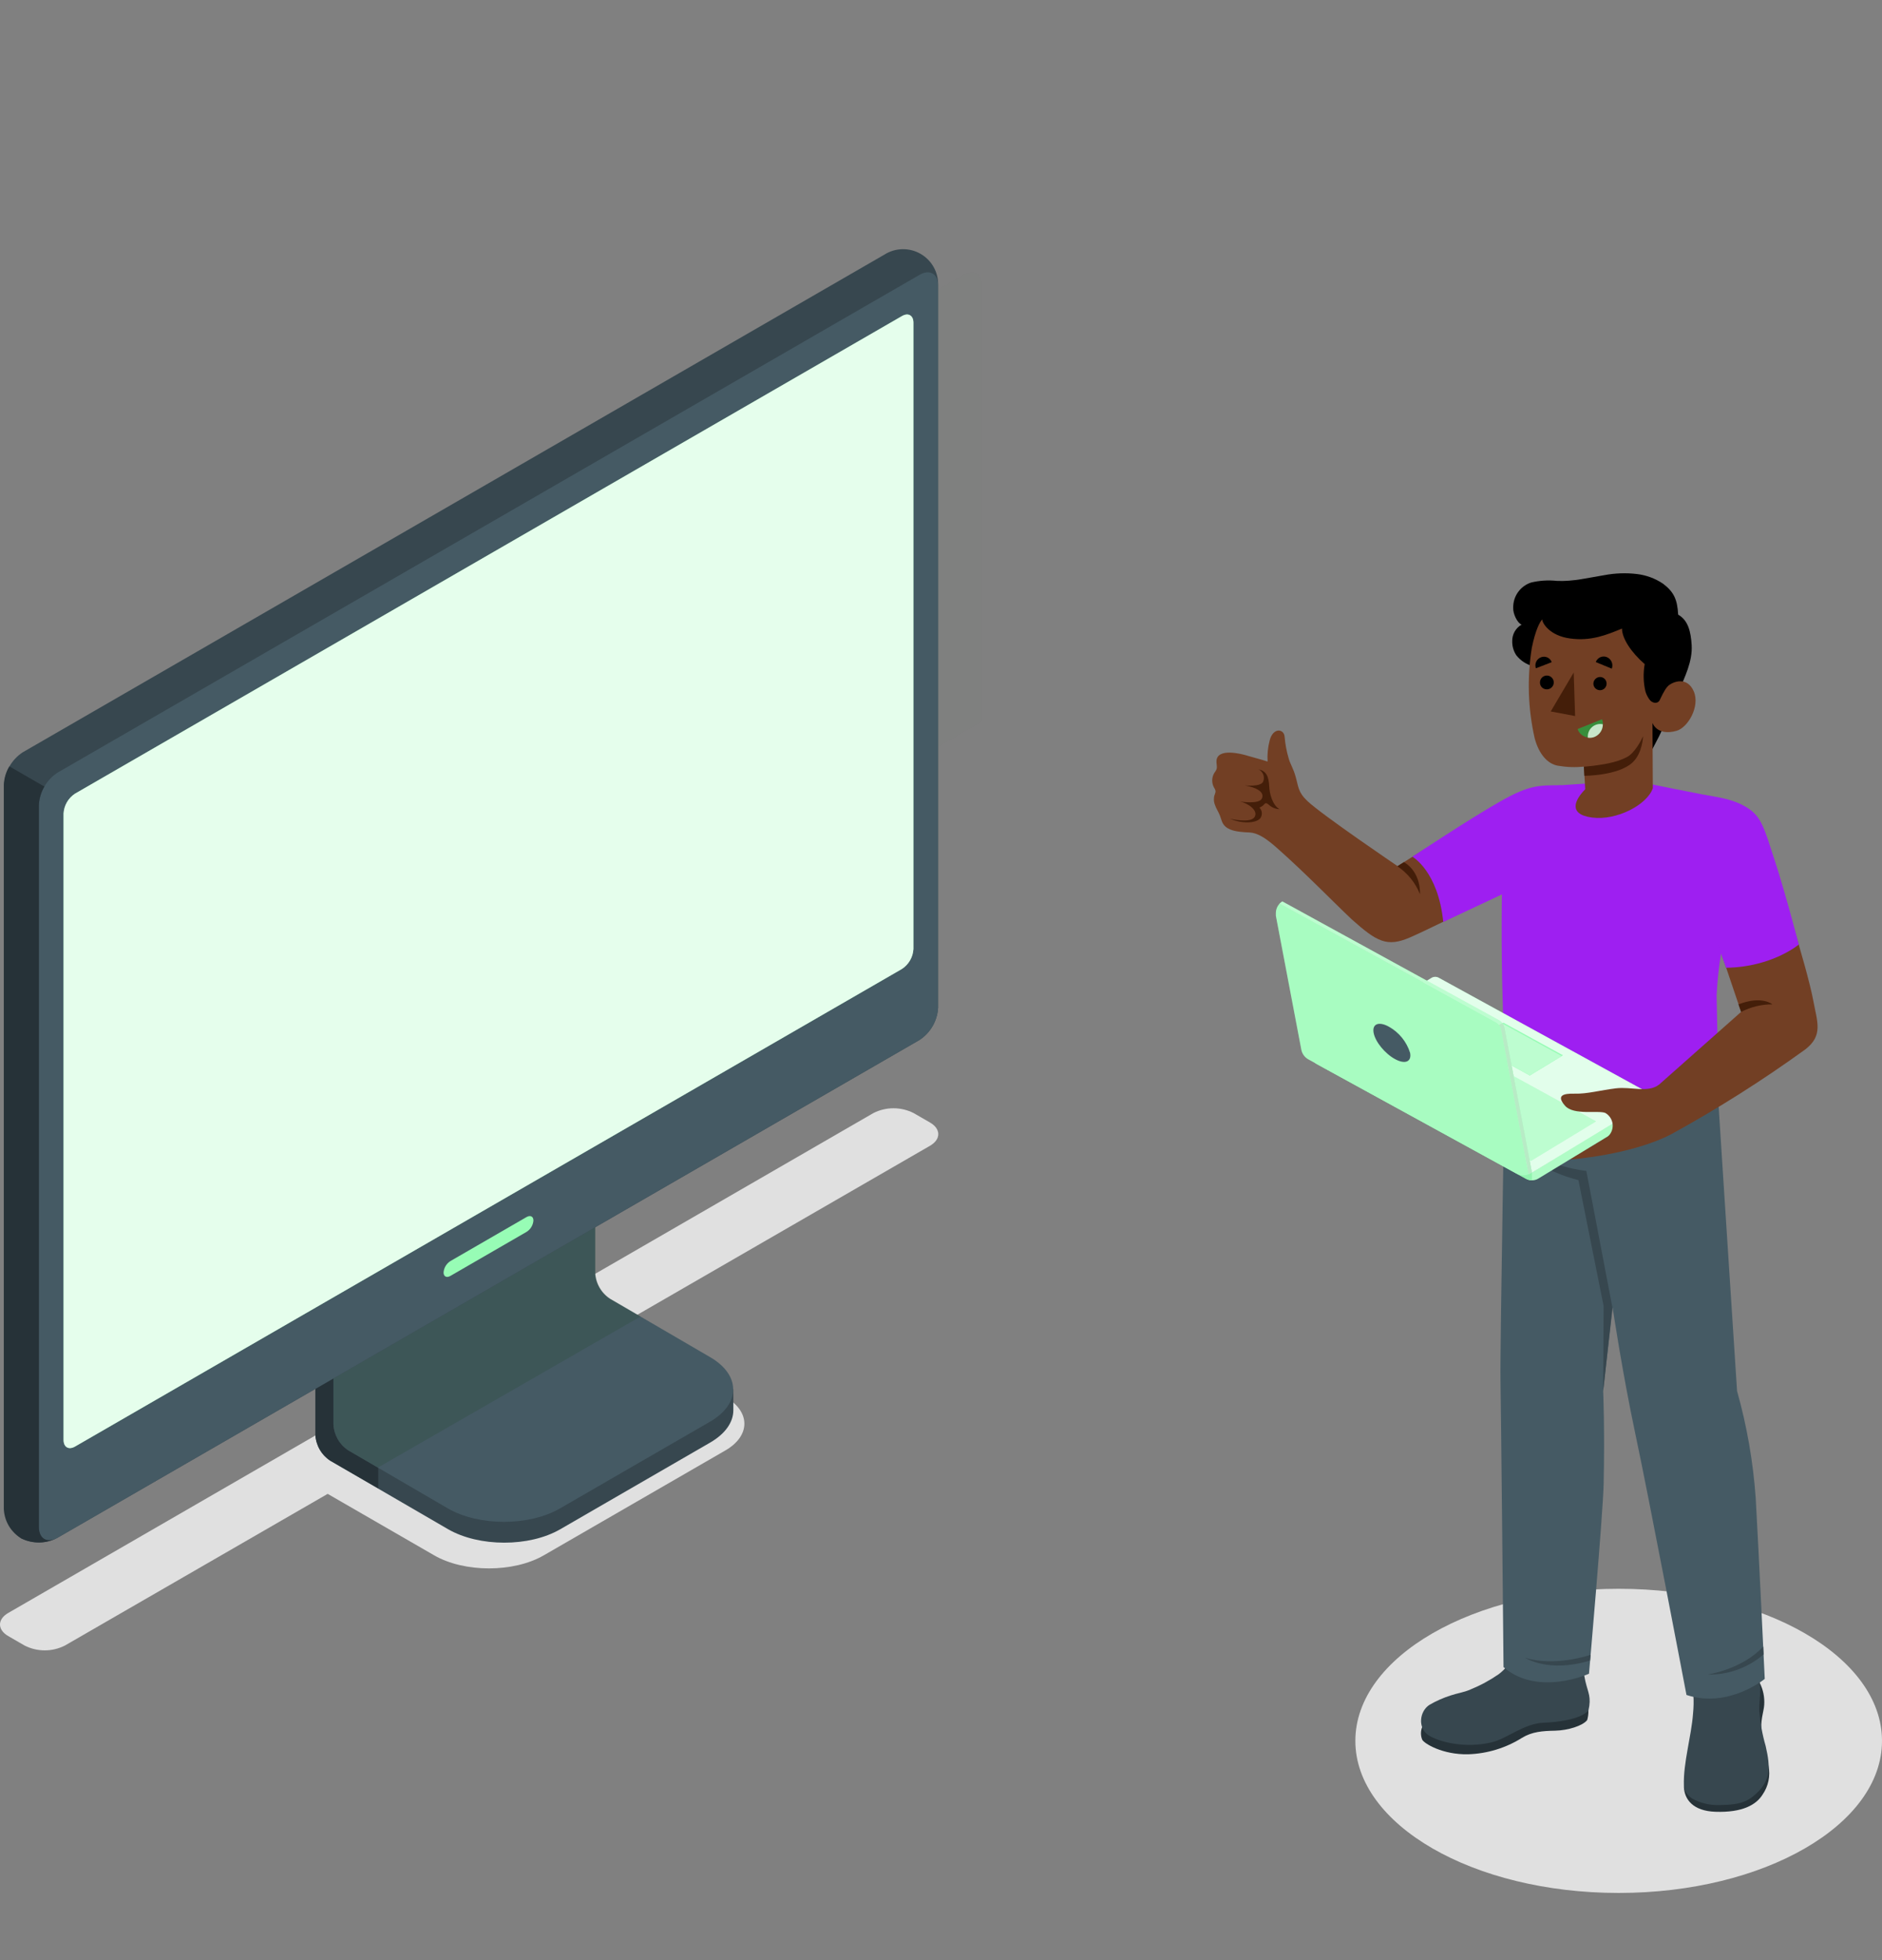 <svg width="391" height="407" viewBox="0 0 391 407" fill="none" xmlns="http://www.w3.org/2000/svg">
    <rect x="0" y="0" width="391" height="407" fill="#808080" stroke="none"/>
    <path
        d="M336.293 393.032C366.507 393.032 391 378.894 391 361.454C391 344.015 366.507 329.877 336.293 329.877C306.079 329.877 281.586 344.015 281.586 361.454C281.586 378.894 306.079 393.032 336.293 393.032Z"
        fill="#E0E0E0" />
    <path
        d="M193.213 233.065L189.809 231.105C188.514 230.448 187.083 230.107 185.632 230.107C184.18 230.107 182.749 230.448 181.455 231.105L1.723 334.889C-0.574 336.21 -0.574 338.384 1.723 339.705L5.117 341.666C6.413 342.322 7.846 342.664 9.299 342.664C10.752 342.664 12.185 342.322 13.481 341.666L68.077 310.17L90.201 322.931C96.462 326.548 106.716 326.548 112.977 322.931L150.641 301.188C155.986 298.14 155.986 293.06 150.641 290.012L126.869 276.185L193.223 237.891C195.51 236.56 195.51 234.396 193.213 233.065Z"
        fill="#E0E0E0" />
    <g opacity="0.1">
        <path opacity="0.1"
            d="M200.175 57.073L37.567 150.921V242.9C37.555 243.433 37.704 243.957 37.994 244.404C38.091 244.565 38.226 244.699 38.388 244.794C38.549 244.89 38.732 244.945 38.919 244.953C39.152 244.948 39.38 244.881 39.58 244.76L204.047 149.753V59.329C204.047 56.829 202.309 55.834 200.175 57.073Z"
            fill="#103E13" />
    </g>
    <path
        d="M116.381 317.526L147.541 299.522C150.752 297.663 152.358 295.235 152.358 292.806C152.358 290.378 152.358 288.468 152.358 288.468L123.028 271.836C122.126 271.245 121.376 270.451 120.837 269.518C120.299 268.584 119.987 267.537 119.928 266.461V228.056L65.526 259.502V297.907C65.578 298.977 65.881 300.02 66.41 300.952C66.94 301.884 67.681 302.678 68.575 303.271L93.067 317.495C99.541 321.234 109.958 321.234 116.381 317.526Z"
        fill="#37474F" />
    <path
        d="M78.585 304.704V309.022L68.615 303.271C67.713 302.681 66.963 301.887 66.425 300.953C65.886 300.02 65.575 298.973 65.516 297.897V259.502L75.882 253.517C76.105 256.149 76.329 258.872 76.552 261.524L69.276 265.73V295.732C69.325 296.805 69.626 297.851 70.156 298.785C70.686 299.719 71.429 300.515 72.325 301.107L78.585 304.704Z"
        fill="#263238" />
    <path
        d="M69.276 295.743C69.329 296.814 69.633 297.858 70.163 298.791C70.692 299.725 71.432 300.521 72.325 301.117L93.057 313.198C99.49 316.906 109.907 316.906 116.33 313.198L147.5 295.194C153.933 291.486 153.933 285.471 147.5 281.762L126.747 269.672C125.843 269.084 125.091 268.29 124.553 267.356C124.014 266.422 123.704 265.374 123.648 264.297V234.305L69.276 265.73V295.743Z"
        fill="#455A64" />
    <path opacity="0.15"
        d="M133.12 273.319L126.808 269.672C125.904 269.084 125.152 268.29 124.614 267.356C124.075 266.422 123.765 265.374 123.709 264.297V234.305L69.276 265.73V295.743C69.329 296.814 69.633 297.858 70.163 298.791C70.692 299.725 71.432 300.521 72.325 301.117L78.534 304.694L133.12 273.319Z"
        fill="#103E13" />
    <path
        d="M4.436 319.426C5.613 319.994 6.907 320.277 8.213 320.252C9.52 320.228 10.802 319.896 11.957 319.283C38.716 303.84 164.269 231.369 191.028 215.935C192.154 215.197 193.092 214.205 193.764 213.039C194.437 211.872 194.826 210.564 194.9 209.22V59.308C194.954 57.98 194.643 56.663 194.001 55.5C193.359 54.336 192.411 53.37 191.259 52.708C190.107 52.045 188.795 51.71 187.466 51.74C186.137 51.77 184.842 52.163 183.721 52.877L4.68 156.225C3.561 156.967 2.632 157.961 1.966 159.128C1.301 160.294 0.918 161.6 0.848 162.941V312.852C0.892 314.152 1.239 315.423 1.862 316.565C2.485 317.706 3.366 318.686 4.436 319.426Z"
        fill="#37474F" />
    <path
        d="M11.957 319.283L191.028 215.925C192.156 215.189 193.095 214.197 193.768 213.03C194.44 211.863 194.828 210.554 194.9 209.209V59.308C194.9 56.829 193.162 55.833 191.028 57.073L11.957 160.421C10.829 161.157 9.89 162.149 9.217 163.316C8.544 164.483 8.156 165.792 8.085 167.137V317.048C8.074 319.517 9.812 320.513 11.957 319.283Z"
        fill="#455A64" />
    <path
        d="M13.207 298.963V168.915C13.252 168.089 13.49 167.285 13.903 166.569C14.317 165.852 14.893 165.243 15.585 164.79L187.39 65.628C188.701 64.866 189.768 65.486 189.768 66.999V197.048C189.723 197.876 189.484 198.683 189.069 199.401C188.654 200.12 188.075 200.73 187.38 201.183L15.585 300.345C14.274 301.097 13.207 300.487 13.207 298.963Z"
        fill="#97FCB5" />
    <path opacity="0.75"
        d="M13.207 298.963V168.915C13.252 168.089 13.49 167.285 13.903 166.569C14.317 165.852 14.893 165.243 15.585 164.79L187.39 65.628C188.701 64.866 189.768 65.486 189.768 66.999V197.048C189.723 197.876 189.484 198.683 189.069 199.401C188.654 200.12 188.075 200.73 187.38 201.183L15.585 300.345C14.274 301.097 13.207 300.487 13.207 298.963Z"
        fill="white" />
    <path
        d="M1.946 159.12L9.223 163.316C8.529 164.479 8.134 165.795 8.074 167.147V317.048C8.074 319.304 9.609 320.563 11.957 319.283C10.805 319.903 9.521 320.239 8.214 320.263C6.906 320.288 5.611 320.001 4.436 319.426C3.372 318.79 2.482 317.901 1.847 316.837C1.212 315.773 0.852 314.567 0.798 313.329V162.961C0.849 161.604 1.244 160.283 1.946 159.12Z"
        fill="#263238" />
    <path
        d="M93.575 261.838L109.399 252.694C110.192 252.247 110.822 252.562 110.822 253.416C110.786 253.893 110.639 254.355 110.392 254.764C110.145 255.174 109.805 255.519 109.399 255.773L93.575 264.917C92.793 265.374 92.153 265.049 92.153 264.206C92.187 263.727 92.333 263.263 92.58 262.852C92.828 262.44 93.169 262.093 93.575 261.838Z"
        fill="#97FCB5" />
    <path
        d="M365.593 349.394C366.314 350.816 366.637 352.406 366.528 353.997C366.456 355.388 365.623 357.197 365.999 360.336C366.375 363.476 367.097 364.472 367.432 366.686C367.629 367.703 367.622 368.748 367.411 369.761C367.199 370.775 366.789 371.736 366.202 372.589C364.901 374.703 362.036 376.379 356.365 376.176C351.791 376.013 349.942 373.666 349.84 370.974L365.593 349.394Z"
        fill="#263238" />
    <path
        d="M364.292 342.912C364.432 343.496 364.524 344.091 364.566 344.69C364.739 345.757 365.054 346.722 365.308 347.809C365.379 348.083 365.44 348.358 365.501 348.632C365.938 350.735 365.501 352.91 365.501 355.053C365.677 357.586 366.123 360.093 366.832 362.531C367.849 366.981 368.021 369.958 364.129 373.037C362.096 374.662 359.83 374.713 357.228 374.784C355.228 374.854 353.246 374.376 351.496 373.402C349.83 372.173 349.85 371.137 349.84 370.74C349.687 366.016 351.395 360.519 351.74 355.805C351.869 354.536 351.896 353.258 351.822 351.985C351.659 350.42 351.12 348.866 350.948 347.291C350.826 346.704 350.901 346.094 351.161 345.554C351.424 345.255 351.748 345.016 352.111 344.853C352.473 344.69 352.867 344.607 353.265 344.609C355.297 344.334 357.411 344.131 359.495 343.979C359.985 343.886 360.492 343.988 360.907 344.263C361.314 344.629 361.324 345.279 361.436 345.777C361.548 346.275 361.934 346.915 362.452 346.793C362.624 346.738 362.775 346.633 362.887 346.492C362.999 346.351 363.067 346.18 363.082 346.001C363.133 345.655 363.286 342.953 363.275 342.556C363.316 342.577 364.048 342.465 364.292 342.912Z"
        fill="#37474F" />
    <path
        d="M295.468 358.589C295.133 359.424 295.133 360.355 295.468 361.19C295.803 361.962 299.676 364.36 305.031 364.238C308.995 364.111 312.853 362.933 316.211 360.824C318.294 359.554 320.428 359.392 323.081 359.341C325.733 359.29 328.843 358.325 329.748 357.136C330.088 355.972 330.088 354.734 329.748 353.57L295.468 358.589Z"
        fill="#263238" />
    <path
        d="M314.859 342.77C314.654 343.152 314.471 343.545 314.31 343.948C313.654 345.4 312.64 346.662 311.363 347.616C309.515 348.894 307.531 349.964 305.448 350.806C304.127 351.396 302.745 351.558 301.383 352.025C299.874 352.508 298.419 353.149 297.043 353.936C294.889 355.256 294.482 358.802 296.81 360.306C298.842 361.596 304.198 363.13 309.95 361.749C313.091 360.997 316.658 357.817 320.743 357.685C323.335 357.593 328.264 357.065 330.012 355.165C330.652 352.33 329.951 351.528 329.372 349.069C329.062 347.708 328.898 346.319 328.884 344.924C328.884 344.192 329.372 342.089 327.868 341.876L327.715 343.45C327.715 343.45 327.421 343.979 325.815 344.263C325.296 344.355 324.89 345.035 324.616 345.655C324.341 346.275 324.168 346.752 323.599 346.742C323.422 346.717 323.254 346.646 323.113 346.535C322.972 346.425 322.863 346.279 322.796 346.112C322.674 345.781 322.575 345.442 322.502 345.096C322.296 344.543 321.972 344.04 321.553 343.625C321.133 343.209 320.628 342.889 320.073 342.688C319.151 342.377 318.196 342.176 317.227 342.089C316.495 341.977 315.886 341.662 315.194 342.292C315.062 342.436 314.95 342.597 314.859 342.77Z"
        fill="#37474F" />
    <path
        d="M356.558 221.926C357.574 237.441 358.113 246.473 360.887 288.81C362.929 296.055 364.226 303.49 364.759 310.999C365.308 320.367 366.639 348.591 366.639 348.591C366.639 348.591 359.088 354.789 350.379 351.924C350.379 351.924 342.472 310.43 339.707 297.486C337.065 285.061 335.032 271.477 335.032 271.477L333.071 288.81C333.071 288.81 333.417 296.521 333.173 308.033C333.051 314.19 330.124 347.514 330.124 347.514C330.124 347.514 319.524 352.33 312.369 346.143C312.369 346.143 311.851 292.102 311.739 286.534C311.617 280.174 312.755 216.216 312.755 216.216L356.558 221.926Z"
        fill="#455A64" />
    <path
        d="M334.992 271.487L329.575 243.11C329.575 243.11 321.201 242.378 316.577 237.705C316.577 237.705 317.4 242.287 327.929 245.03L333.163 271.162L333.071 288.81L334.992 271.487Z"
        fill="#37474F" />
    <path
        d="M366.395 343.501C363.176 346.288 359.036 347.78 354.779 347.687C354.779 347.687 361.995 346.61 366.324 341.855L366.395 343.501Z"
        fill="#37474F" />
    <path
        d="M330.459 343.583C330.459 343.583 323.071 346.163 316.841 344.192C316.841 344.192 321.648 347.423 330.347 344.771L330.459 343.583Z"
        fill="#37474F" />
    <path
        d="M252.53 164.197C252.477 163.954 252.373 163.725 252.225 163.526C251.966 163.058 251.836 162.529 251.847 161.994C251.857 161.459 252.009 160.936 252.286 160.478C252.465 160.254 252.616 160.009 252.733 159.747C252.936 159.188 252.682 158.558 252.733 157.959C252.916 155.286 257.753 156.455 259.288 156.943C259.735 157.095 262.337 157.765 263.353 158.121C263.262 156.655 263.406 155.183 263.78 153.762C264.471 150.989 266.758 151.273 266.89 152.97C267.016 154.506 267.302 156.025 267.744 157.501C268.028 158.588 268.76 159.665 269.176 161.271C269.776 163.303 269.624 164.441 271.656 166.351C274.705 169.226 290.356 179.833 290.356 179.833C294.259 177.324 309.361 168.037 315.022 164.969C320.499 161.992 323.294 164.39 323.294 164.39L318.518 181.977C318.518 181.977 299.686 191.69 292.897 194.657C288.161 196.689 286.067 195.551 280.844 190.897C276.697 186.976 271.229 181.306 265.325 176.084C262.967 173.991 261.26 172.924 259.593 172.843C258.963 172.843 258.333 172.772 257.713 172.711C256.31 172.548 254.664 172.203 253.983 170.811C253.749 170.344 253.637 169.795 253.444 169.328C253.149 168.576 252.682 167.905 252.428 167.153C252.219 166.649 252.148 166.099 252.225 165.558C252.225 165.121 252.591 164.684 252.53 164.197Z"
        fill="#723F24" />
    <path
        d="M324.29 163.039C319.473 163.039 317.603 163.039 311.485 166.513C305.367 169.988 293.435 177.882 293.435 177.882C293.435 177.882 298.781 180.859 299.848 191.426L319.158 182.363L324.29 163.039Z"
        fill="#9E1FF1" />
    <path
        d="M261.493 159.737C263.089 160.123 263.587 161.129 263.699 163.374C263.76 164.705 264.319 167.133 265.833 168.017C265.132 167.992 264.455 167.754 263.892 167.336C263.16 166.676 262.967 166.615 262.611 167.042C262.348 167.328 262.021 167.548 261.656 167.682C261.917 167.943 262.087 168.283 262.141 168.649C262.194 169.015 262.127 169.388 261.951 169.714C261.331 170.913 258.211 171.146 255.568 169.998C255.568 169.998 259.806 171.014 260.65 169.632C261.493 168.251 259.217 166.747 257.601 166.412C257.601 166.412 261.666 167.092 262.194 165.741C262.723 164.39 260.995 163.506 258.597 163.069C258.597 163.069 261.951 163.445 262.438 162.277C262.621 161.811 262.626 161.295 262.451 160.826C262.277 160.357 261.936 159.97 261.493 159.737Z"
        fill="#441E09" />
    <path
        d="M290.315 179.864C292.43 181.275 294.067 183.294 295.011 185.655C295.011 185.655 295.346 181.195 291.677 179L290.315 179.864Z"
        fill="#441E09" />
    <path
        d="M312.176 180.412C312.776 168.454 317.593 163.628 324.29 163.038L339.342 162.022C343.407 162.967 353.976 164.999 353.976 164.999C358.357 166.31 361.436 177.73 360.409 184.232C359.383 190.735 357.239 195.693 356.639 206.635C356.812 216.998 356.964 219.051 356.964 223.115C347.604 229.058 322.461 230.298 312.572 224.334C312.572 224.334 312.4 214.316 312.196 207.936C311.851 196.993 311.973 184.527 312.176 180.412Z"
        fill="#9E1FF1" />
    <path
        d="M316.129 129.683C315.524 130.029 315.023 130.531 314.68 131.137C314.337 131.743 314.163 132.431 314.178 133.127C314.154 134.171 314.452 135.196 315.032 136.064C315.908 137.17 317.121 137.962 318.487 138.319C319.076 138.46 319.651 138.654 320.205 138.898C320.895 139.39 321.541 139.941 322.136 140.544C323.061 141.255 323.975 141.987 324.92 142.678C326.794 144.077 328.753 145.36 330.784 146.518C332.737 147.636 334.776 148.594 336.882 149.383C339.108 150.206 340.947 149.485 343.325 149.698L342.98 156.14C342.98 156.14 343.773 154.656 344.677 152.889C345.46 151.365 348.742 143.602 348.742 143.602C350.023 140.554 351.649 137.364 351.456 133.96C351.293 131.207 350.744 128.789 348.651 127.621C348.478 124.451 347.757 122.906 345.531 121.21C343.889 120.099 342.002 119.402 340.033 119.178C337.808 118.921 335.557 119 333.356 119.411C330.063 119.94 326.77 120.783 323.437 120.61C321.655 120.42 319.855 120.534 318.111 120.945C317.004 121.305 316.042 122.012 315.37 122.962C314.698 123.913 314.351 125.055 314.381 126.219C314.31 127.428 315.276 129.419 316.129 129.683Z"
        fill="black" />
    <path
        d="M336.984 130.506C336.984 132.538 338.854 135.413 341.699 137.892C341.363 139.773 341.415 141.702 341.852 143.562C342.027 144.14 342.294 144.685 342.645 145.177C342.774 145.383 342.948 145.557 343.154 145.687C343.36 145.818 343.592 145.9 343.834 145.929C344.494 145.929 344.758 145.584 344.962 145.065C345.262 144.409 345.601 143.771 345.978 143.155C346.146 142.893 346.34 142.647 346.557 142.424C347.574 141.499 350.511 140.392 351.883 143.521C353.255 146.65 350.683 151.08 348.305 151.741C344.24 152.889 343.315 150.095 343.315 150.095L343.386 163.648C342.238 167.082 335.876 170.425 330.754 169.744C325.632 169.064 327.258 165.975 329.341 163.882L329.077 159.178C327.254 159.358 325.414 159.29 323.609 158.975C321.485 158.568 319.737 156.577 318.853 153.336C317.445 147.161 317.238 140.773 318.243 134.519C319.016 130.699 319.961 129.053 320.418 128.606C320.418 129.439 322.014 131.989 326.15 132.558C330.52 133.188 333.833 131.807 336.984 130.506Z"
        fill="#723F24" />
    <path
        d="M329.057 159.198C332.837 158.853 335.907 158.334 338.041 157.166C339.606 156.343 340.957 153.773 341.364 152.858C341.364 152.858 341.262 156.374 339.159 158.324C336.191 161.078 329.168 161.078 329.168 161.078L329.057 159.198Z"
        fill="#441E09" />
    <path
        d="M331.038 141.946C331.041 142.215 331.122 142.477 331.272 142.7C331.421 142.923 331.633 143.097 331.881 143.201C332.129 143.304 332.402 143.333 332.666 143.283C332.93 143.233 333.174 143.106 333.366 142.919C333.559 142.732 333.693 142.492 333.75 142.23C333.808 141.967 333.788 141.694 333.691 141.443C333.595 141.192 333.427 140.975 333.208 140.819C332.99 140.663 332.73 140.574 332.461 140.564C332.277 140.562 332.094 140.595 331.923 140.663C331.752 140.731 331.596 140.832 331.464 140.961C331.331 141.089 331.226 141.242 331.153 141.411C331.08 141.58 331.041 141.762 331.038 141.946Z"
        fill="black" />
    <path
        d="M331.536 137.466L334.86 138.837C335.033 138.384 335.024 137.881 334.834 137.434C334.645 136.987 334.29 136.631 333.843 136.44C333.625 136.35 333.391 136.306 333.155 136.31C332.919 136.313 332.686 136.364 332.471 136.46C332.255 136.556 332.061 136.695 331.901 136.867C331.74 137.04 331.616 137.244 331.536 137.466Z"
        fill="black" />
    <path
        d="M332.837 149.343L327.756 151.375C327.876 151.715 328.065 152.028 328.309 152.294C328.554 152.56 328.85 152.773 329.18 152.921C329.51 153.07 329.866 153.149 330.227 153.156C330.589 153.163 330.948 153.096 331.282 152.96C331.956 152.672 332.494 152.135 332.783 151.462C333.073 150.789 333.092 150.03 332.837 149.343Z"
        fill="#388E3B" />
    <path
        d="M329.88 152.909C329.875 152.994 329.875 153.078 329.88 153.163C330.357 153.24 330.846 153.184 331.293 153C331.805 152.781 332.24 152.415 332.544 151.949C332.848 151.482 333.007 150.936 333 150.379C332.82 150.339 332.636 150.318 332.451 150.318C331.767 150.323 331.113 150.599 330.632 151.084C330.15 151.569 329.88 152.225 329.88 152.909Z"
        fill="#C8E6C9" />
    <path
        d="M319.097 138.756L322.38 137.486C322.304 137.27 322.186 137.072 322.032 136.904C321.877 136.735 321.691 136.599 321.483 136.504C321.275 136.41 321.05 136.358 320.822 136.352C320.594 136.346 320.366 136.386 320.154 136.47C319.712 136.635 319.353 136.967 319.155 137.395C318.957 137.824 318.936 138.313 319.097 138.756Z"
        fill="black" />
    <path
        d="M319.941 141.652C319.93 141.836 319.956 142.021 320.017 142.195C320.078 142.37 320.173 142.53 320.297 142.667C320.421 142.804 320.571 142.916 320.739 142.994C320.906 143.073 321.087 143.117 321.272 143.125C321.557 143.145 321.842 143.079 322.089 142.937C322.337 142.794 322.536 142.58 322.661 142.323C322.786 142.066 322.832 141.778 322.792 141.495C322.752 141.212 322.628 140.948 322.436 140.736C322.245 140.523 321.994 140.374 321.716 140.305C321.439 140.237 321.147 140.253 320.879 140.351C320.611 140.45 320.378 140.626 320.211 140.858C320.043 141.09 319.949 141.366 319.941 141.652Z"
        fill="black" />
    <path d="M327.238 148.672L322.176 147.717L326.953 139.63L327.238 148.672Z" fill="#441E09" />
    <path
        d="M354.85 165.243C361.182 166.341 365.013 168.373 366.639 173.371C368.946 180.483 375.4 200.631 376.731 207.794C377.544 212.193 378.815 214.977 375.085 217.872C366.197 224.302 356.917 230.172 347.299 235.449C338.844 239.879 326.079 240.753 326.079 240.753L335.337 235.155L336.984 232.015L361.731 210.1L352.381 182.485C352.381 182.485 350.023 168.291 354.85 165.243Z"
        fill="#723F24" />
    <path
        d="M361.731 210.1C363.742 209.064 365.973 208.527 368.235 208.535C368.235 208.535 366.04 206.645 361.192 208.535L361.731 210.1Z"
        fill="#441E09" />
    <path
        d="M353.976 164.999C356.873 165.538 360.074 165.853 363.021 167.722C365.969 169.592 366.507 171.857 368.774 178.837C371.04 185.817 373.713 196.109 373.713 196.109C373.713 196.109 368.164 200.803 358.611 200.935C358.611 200.935 353.905 187.88 352.747 184.974C351.588 182.068 348.671 172.701 353.976 164.999Z"
        fill="#9E1FF1" />
    <path
        d="M343.773 227.717V228.591C343.782 229.022 343.678 229.448 343.471 229.826C343.265 230.204 342.962 230.521 342.594 230.745L319.524 244.746C319.15 244.956 318.728 245.066 318.299 245.066C317.87 245.066 317.449 244.956 317.075 244.746L273.618 220.951C273.242 220.74 272.928 220.436 272.705 220.067C272.482 219.698 272.359 219.278 272.347 218.848V218.258L318.274 243.435L343.773 227.717Z"
        fill="#97FCB5" />
    <g opacity="0.5">
        <path opacity="0.5"
            d="M343.773 227.717V228.591C343.782 229.022 343.678 229.448 343.471 229.826C343.265 230.204 342.962 230.521 342.594 230.745L319.524 244.746C319.15 244.956 318.728 245.066 318.299 245.066C317.87 245.066 317.449 244.956 317.075 244.746L273.618 220.951C273.242 220.74 272.928 220.436 272.705 220.067C272.482 219.698 272.359 219.278 272.347 218.848V218.258L318.274 243.435L343.773 227.717Z"
            fill="white" />
    </g>
    <g opacity="0.1">
        <path opacity="0.1"
            d="M343.773 227.717V228.591C343.782 229.022 343.678 229.448 343.471 229.826C343.265 230.204 342.962 230.521 342.594 230.745L319.524 244.746C319.15 244.956 318.728 245.066 318.299 245.066C317.87 245.066 317.449 244.956 317.075 244.746L273.618 220.951C273.242 220.74 272.928 220.436 272.705 220.067C272.482 219.698 272.359 219.278 272.347 218.848V218.258L318.274 243.435L343.773 227.717Z"
            fill="#103E13" />
    </g>
    <path
        d="M272.337 218.258L297.45 203.018C297.673 202.891 297.925 202.824 298.182 202.824C298.438 202.824 298.691 202.891 298.913 203.018L343.63 227.524C343.679 227.553 343.719 227.594 343.747 227.643C343.775 227.692 343.789 227.747 343.789 227.804C343.789 227.86 343.775 227.915 343.747 227.964C343.719 228.013 343.679 228.054 343.63 228.083L318.274 243.476L272.337 218.258Z"
        fill="#97FCB5" />
    <g opacity="0.85">
        <path opacity="0.85"
            d="M272.337 218.258L297.45 203.018C297.673 202.891 297.925 202.824 298.182 202.824C298.438 202.824 298.691 202.891 298.913 203.018L343.63 227.524C343.679 227.553 343.719 227.594 343.747 227.643C343.775 227.692 343.789 227.747 343.789 227.804C343.789 227.86 343.775 227.915 343.747 227.964C343.719 228.013 343.679 228.054 343.63 228.083L318.274 243.476L272.337 218.258Z"
            fill="white" />
    </g>
    <path d="M318.05 241.047L331.597 232.828L291.372 210.781L277.754 218.959L318.05 241.047Z"
        fill="#97FCB5" />
    <g opacity="0.6">
        <path opacity="0.6"
            d="M318.05 241.047L331.597 232.828L291.372 210.781L277.754 218.959L318.05 241.047Z"
            fill="white" />
    </g>
    <path
        d="M324.717 219.112L324.463 219.264L317.827 223.298L305.712 216.653L305.458 216.521L312.349 212.335L324.717 219.112Z"
        fill="#97FCB5" />
    <path d="M324.463 219.264L317.827 223.298L305.712 216.653L312.359 212.63L324.463 219.264Z"
        fill="#97FCB5" />
    <g opacity="0.6">
        <path opacity="0.6"
            d="M324.463 219.264L317.827 223.298L305.712 216.653L312.359 212.63L324.463 219.264Z"
            fill="white" />
    </g>
    <path
        d="M318.264 243.435V245.061C317.835 245.075 317.41 244.973 317.034 244.766L273.618 220.951C273.242 220.74 272.928 220.436 272.705 220.067C272.482 219.698 272.359 219.278 272.347 218.848V218.258L318.264 243.435Z"
        fill="#97FCB5" />
    <g opacity="0.03">
        <path opacity="0.03"
            d="M318.264 243.435V245.061C317.835 245.075 317.41 244.973 317.034 244.766L273.618 220.951C273.242 220.74 272.928 220.436 272.705 220.067C272.482 219.698 272.359 219.278 272.347 218.848V218.258L318.264 243.435Z"
            fill="white" />
    </g>
    <g opacity="0.2">
        <path opacity="0.2"
            d="M318.264 243.435V245.061C317.835 245.075 317.41 244.973 317.034 244.766L273.618 220.951C273.242 220.74 272.928 220.436 272.705 220.067C272.482 219.698 272.359 219.278 272.347 218.848V218.258L318.264 243.435Z"
            fill="#103E13" />
    </g>
    <path
        d="M317.583 243.811C317.181 243.979 316.746 244.053 316.311 244.029C315.876 244.004 315.453 243.881 315.072 243.669L271.819 219.955C271.44 219.745 271.113 219.454 270.86 219.103C270.607 218.752 270.434 218.349 270.355 217.923L265.071 190.146C265.056 189.987 265.056 189.827 265.071 189.668C265.061 189.284 265.128 188.902 265.267 188.545C265.407 188.187 265.616 187.861 265.884 187.585L310.784 212.233C311.062 212.383 311.303 212.593 311.49 212.848C311.676 213.103 311.803 213.396 311.861 213.707L317.583 243.811Z"
        fill="#97FCB5" />
    <g opacity="0.4">
        <path opacity="0.4"
            d="M317.583 243.811C317.181 243.979 316.746 244.053 316.311 244.029C315.876 244.004 315.453 243.881 315.072 243.669L271.819 219.955C271.44 219.745 271.113 219.454 270.86 219.103C270.607 218.752 270.434 218.349 270.355 217.923L265.071 190.146C265.056 189.987 265.056 189.827 265.071 189.668C265.061 189.284 265.128 188.902 265.267 188.545C265.407 188.187 265.616 187.861 265.884 187.585L310.784 212.233C311.062 212.383 311.303 212.593 311.49 212.848C311.676 213.103 311.803 213.396 311.861 213.707L317.583 243.811Z"
            fill="white" />
    </g>
    <path
        d="M318.264 243.435L317.979 243.608C317.852 243.685 317.72 243.753 317.583 243.811L311.861 213.747C311.803 213.437 311.676 213.143 311.49 212.888C311.303 212.633 311.062 212.424 310.784 212.274L265.833 187.626C266.003 187.443 266.198 187.286 266.412 187.158L311.465 211.847C311.741 212.002 311.98 212.214 312.166 212.471C312.352 212.727 312.481 213.02 312.542 213.331L318.264 243.435Z"
        fill="#97FCB5" />
    <g opacity="0.6">
        <path opacity="0.6"
            d="M318.264 243.435L317.979 243.608C317.852 243.685 317.72 243.753 317.583 243.811L311.861 213.747C311.803 213.437 311.676 213.143 311.49 212.888C311.303 212.633 311.062 212.424 310.784 212.274L265.833 187.626C266.003 187.443 266.198 187.286 266.412 187.158L311.465 211.847C311.741 212.002 311.98 212.214 312.166 212.471C312.352 212.727 312.481 213.02 312.542 213.331L318.264 243.435Z"
            fill="white" />
    </g>
    <path
        d="M311.444 212.833L312.115 212.427C312.327 212.69 312.474 213 312.542 213.331L318.264 243.435L317.979 243.608C317.852 243.685 317.72 243.753 317.583 243.811L311.861 213.747C311.797 213.414 311.654 213.1 311.444 212.833Z"
        fill="#97FCB5" />
    <path opacity="0.5"
        d="M311.444 212.833L312.115 212.427C312.327 212.69 312.474 213 312.542 213.331L318.264 243.435L317.979 243.608C317.852 243.685 317.72 243.753 317.583 243.811L311.861 213.747C311.797 213.414 311.654 213.1 311.444 212.833Z"
        fill="white" />
    <path opacity="0.1"
        d="M311.444 212.833L312.115 212.427C312.327 212.69 312.474 213 312.542 213.331L318.264 243.435L317.979 243.608C317.852 243.685 317.72 243.753 317.583 243.811L311.861 213.747C311.797 213.414 311.654 213.1 311.444 212.833Z"
        fill="#103E13" />
    <path
        d="M292.958 218.604C292.235 216.287 290.649 214.337 288.527 213.158C286.443 212.02 285.031 212.589 285.386 214.459C285.742 216.328 287.724 218.746 289.818 219.894C291.911 221.042 293.314 220.463 292.958 218.604Z"
        fill="#455A64" />
    <path
        d="M344.616 225.259C342.197 226.955 338.935 225.584 335.724 225.97C332.512 226.356 329.768 227.148 327.187 227.077C324.605 227.006 323.345 227.524 325.154 229.587C326.963 231.649 332.136 230.461 333.539 231.091C333.938 231.324 334.279 231.645 334.536 232.029C334.793 232.414 334.959 232.852 335.022 233.31C335.085 233.768 335.042 234.234 334.898 234.674C334.753 235.113 334.511 235.514 334.189 235.845C332.675 237.603 342.807 234.21 344.159 232.127C345.511 230.044 346.445 225.523 344.616 225.259Z"
        fill="#723F24" />
</svg>
    